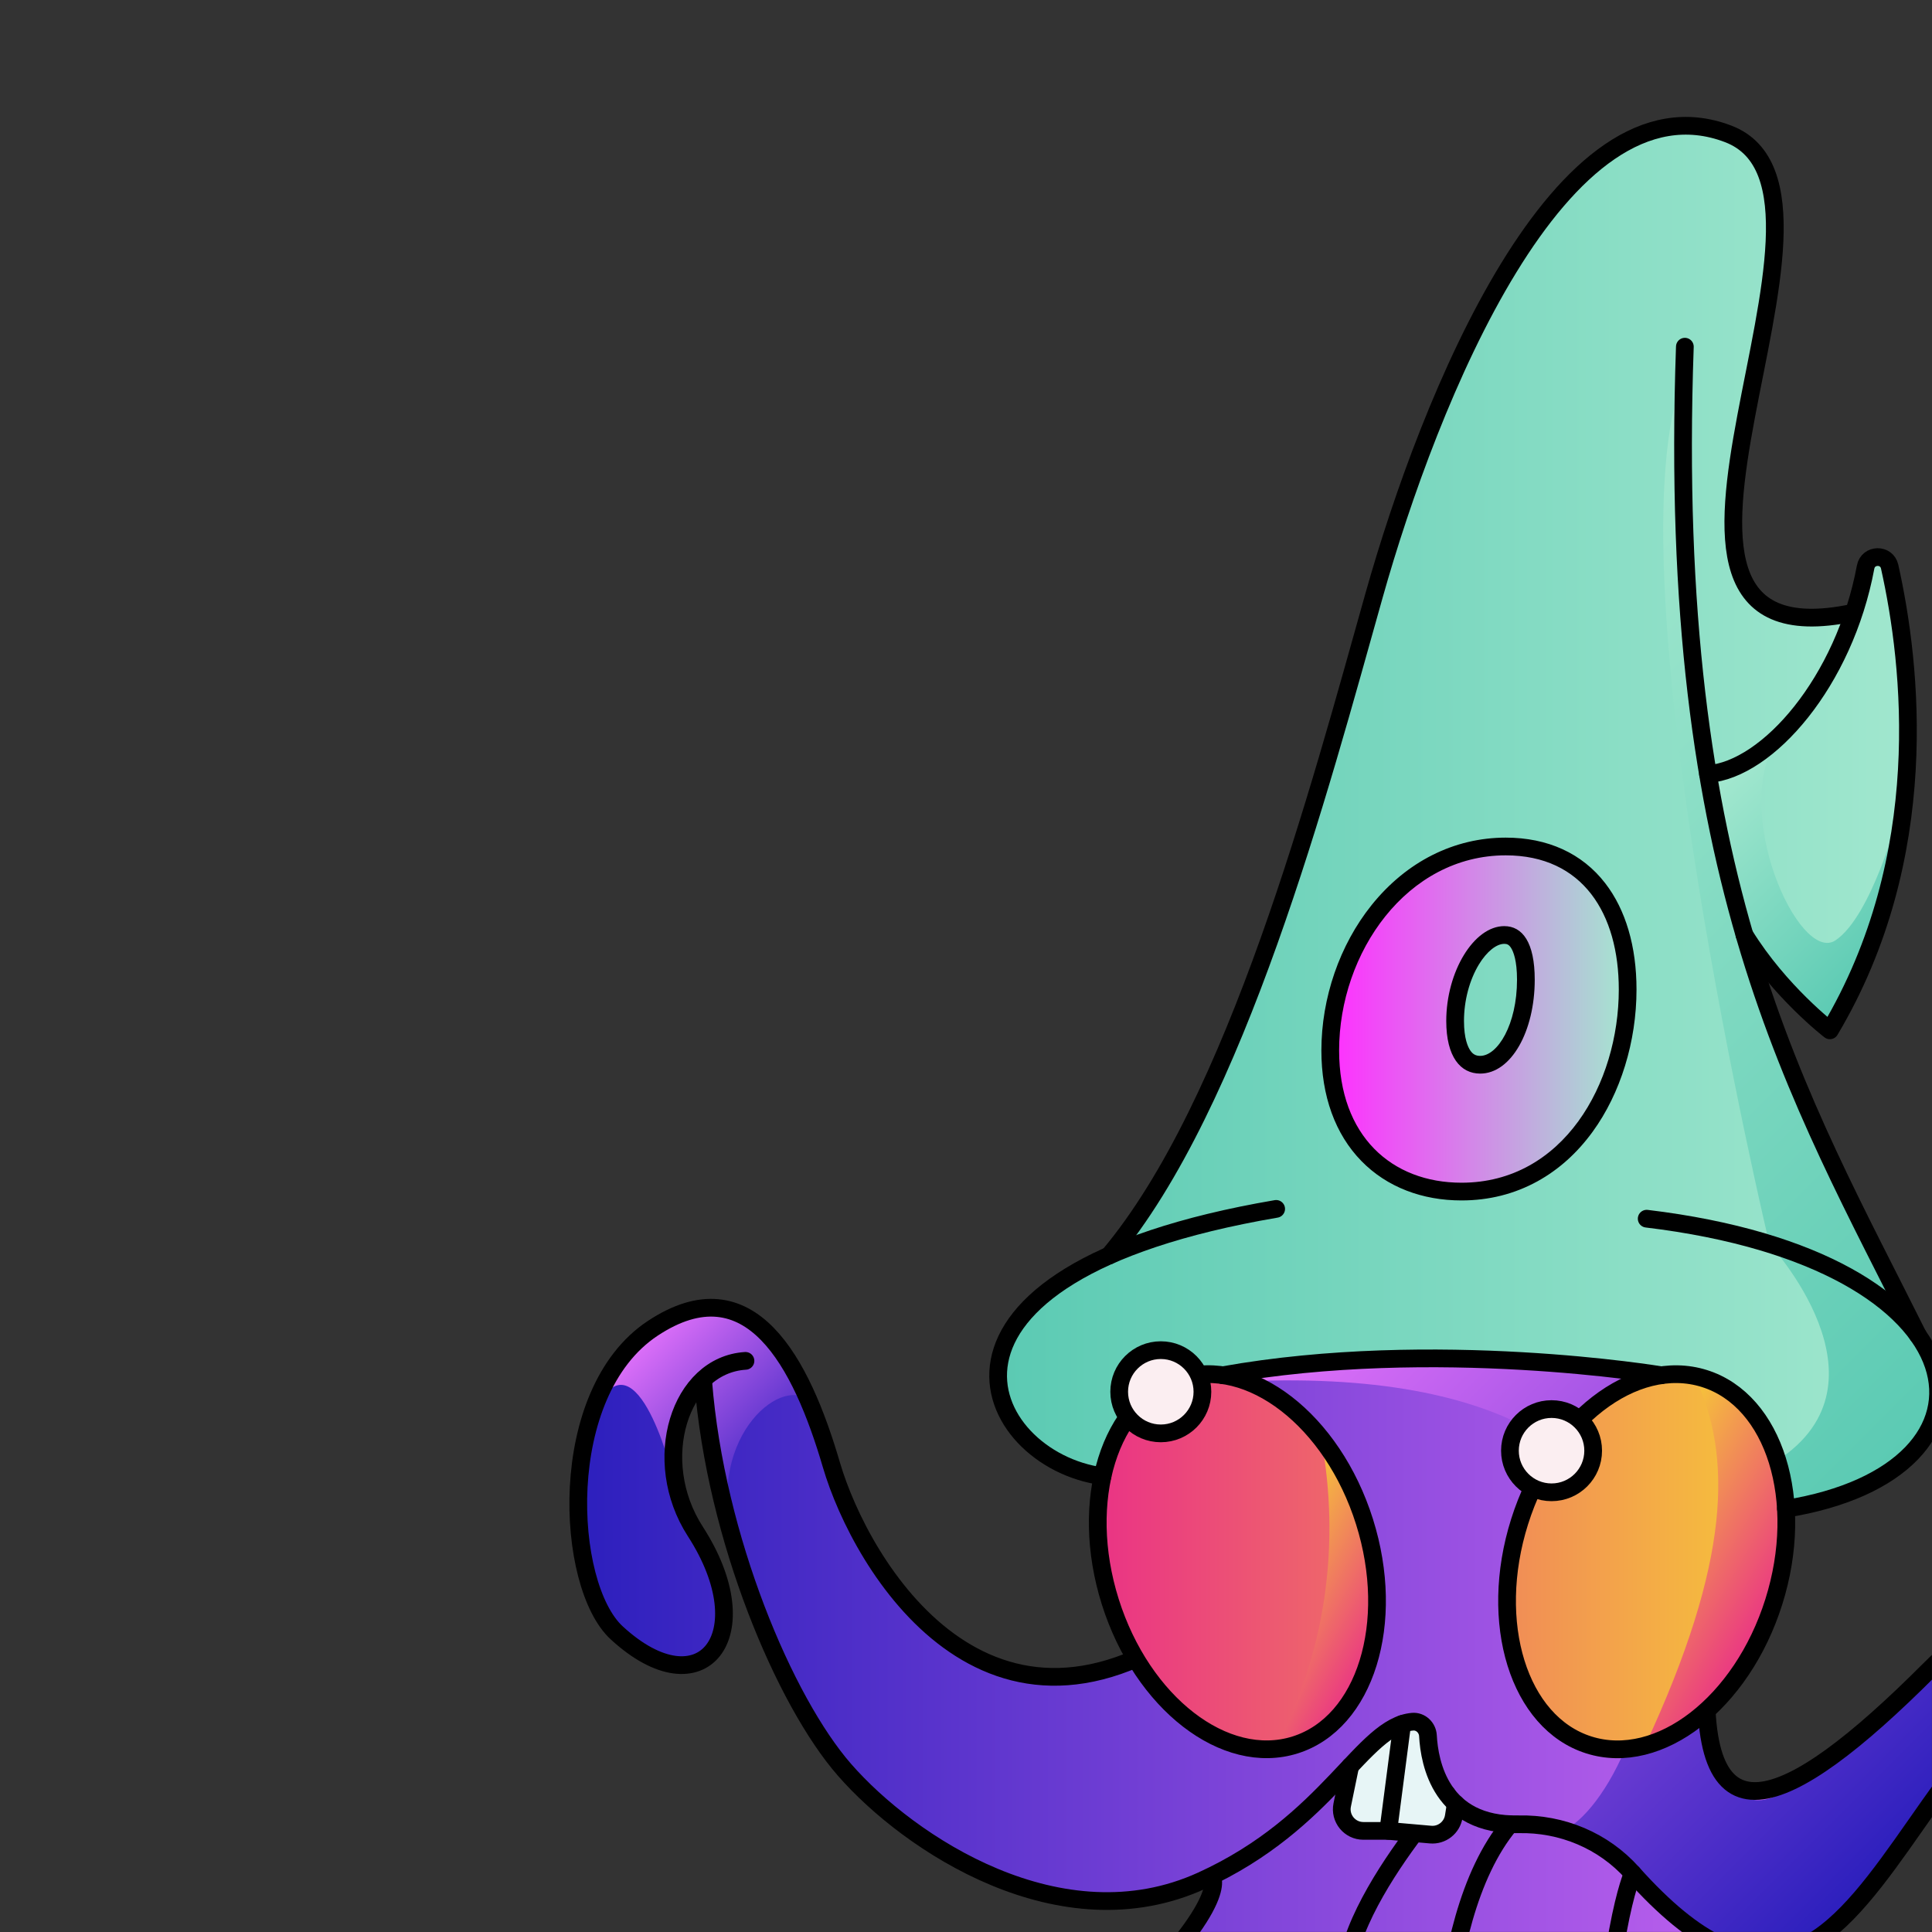 <svg width="2000" height="2000" viewBox="0 0 2000 2000" fill="none" xmlns="http://www.w3.org/2000/svg">
<rect x="0" y="0" width="2000" height="2000" fill="#333333" stroke="none"/>
<g clip-path="url(#clip0_655_1960)">
<mask id="mask0_655_1960" style="mask-type:luminance" maskUnits="userSpaceOnUse" x="0" y="0" width="2000" height="2000">
<path d="M2000 0H0V2000H2000V0Z" fill="white"/>
</mask>
<g mask="url(#mask0_655_1960)">
<path d="M1889.27 1553.03C1872.21 1554.75 1862.19 1557.8 1855.81 1564.7C1851.44 1533.26 1844.69 1497.12 1819.89 1469.68C1756.16 1399.09 1411.55 1407.82 1411.55 1407.82C1215.49 1401 1175.39 1441.1 1143.29 1511.98C1093.25 1577.03 959.3 1400.74 1090.13 1332.47C1214.76 1278.21 1290.19 1037.02 1391.01 715.011C1391.01 715.011 1426.12 573.211 1466.95 479.511C1507.78 385.851 1594.22 166.121 1703.18 137.841C1899.46 96.381 1834.23 287.201 1809.02 430.901C1783.78 574.611 1796.11 619.371 1849.6 635.291C1903.09 651.211 1920.04 633.971 1925.58 612.471C1931.08 590.971 1948.58 554.251 1961.46 612.471C1974.34 670.661 1983.18 829.521 1937.91 974.871C1891.79 1121.88 1865.52 1041.09 1829.9 1001.76C1794.28 962.431 1858.81 1118.39 1877.41 1161.76C1896.01 1205.09 1938.42 1289.07 1961.87 1356.1C2074.87 1462.38 1937.03 1547.28 1889.26 1553.04L1889.27 1553.03Z" fill="url(#paint0_linear_655_1960)"/>
<path d="M1841.08 762.762C1789.77 838.392 1862.41 998.382 1899.98 973.492C1937.55 948.602 1965.51 842.522 1965.51 842.522C1965.51 842.522 1926.69 1092.74 1880.36 1054.91C1833.19 1016.24 1786.23 947.722 1776.73 848.392C1776.73 806.672 1768.04 809.892 1794.77 794.502C1821.51 779.112 1841.08 762.762 1841.08 762.762Z" fill="url(#paint1_linear_655_1960)"/>
<path d="M2107.6 1735.88C2107.6 1735.88 2041.2 1826.54 1946.98 1939.39C1852.77 2052.24 1800.65 2268.05 1697.63 2175.05C1653.68 2135.39 1684.94 1954.87 1671.94 2015.5C1658.86 2076.54 1492.78 2283.19 1492.78 2283.19C1492.78 2283.19 1463.53 1979.5 1548.76 1908.15C1590.49 1873.21 1453.94 2138.61 1429.95 2101.55C1417.44 2142.71 1389.17 1942.07 1376.3 2032.8C1363.46 2123.53 1311.58 2109.62 1311.58 2109.62C1311.58 2109.62 1065.99 2128.26 1123.67 2101.88C1181.38 2075.54 1298.58 1919.12 1244.06 1946.85C1089.02 2008.34 1014.08 1928.01 922.261 1885.16C829.5 1819.5 780.871 1674.17 744.801 1539.82C725.211 1413.69 709.981 1426.12 697.771 1481.78C685.551 1537.4 721.451 1586.34 750.281 1652.05C771.781 1706.42 670.431 1784.61 617.381 1658.77C564.291 1532.93 630.811 1423.67 630.811 1423.67C756.541 1290.38 797.521 1364.93 849.691 1482.19C901.861 1599.44 908.791 1692.26 1085.56 1732.91C1216.5 1725.54 1165.39 1698.2 1165.39 1698.2C1165.39 1698.2 1120.48 1620.24 1148.07 1504.56C1146.57 1507.31 1144.99 1509.81 1143.3 1511.97C1175.4 1441.09 1215.5 1400.99 1411.56 1407.81C1411.56 1407.81 1756.17 1399.08 1819.9 1469.67C1844.7 1497.11 1851.45 1533.25 1855.82 1564.69C1843.97 1577.42 1844.63 1603.29 1836.23 1658.17C1823.28 1742.7 1750.01 1747.54 1774.34 1817.73C1798.66 1887.95 1905.76 1839.82 1985.48 1740.25C2065.2 1640.68 2107.61 1735.88 2107.61 1735.88H2107.6Z" fill="url(#paint2_linear_655_1960)"/>
<path d="M1679.78 1418.15C1505.84 1406.4 1324.5 1404.93 1290.41 1429.92C1865.89 1405.54 1708.8 1857.95 1615.95 1896.26C1714.56 1941.72 1781.78 2040.06 1799.24 2034.59C1816.7 2029.13 1854.52 2087.28 2041.99 1808.95C2039.62 1706.81 2060.11 1674.03 1952.21 1768.27C1844.31 1862.51 1819.21 1893.03 1780.55 1832.01C1741.88 1771 1756.91 1583.89 1756.91 1583.89C1756.91 1583.89 1850.74 1418.44 1679.79 1418.15H1679.78Z" fill="url(#paint3_linear_655_1960)"/>
<path d="M837.161 1449.87C807.441 1423.37 727.061 1492.07 761.011 1601.74C761.011 1601.74 734.331 1493.02 731.151 1461.67C727.971 1430.32 695.171 1442.42 695.121 1522.96C695.121 1522.96 655.841 1368.08 613.031 1466.17C613.031 1466.17 682.941 1278.95 797.801 1384.6C833.301 1426.93 837.151 1449.87 837.151 1449.87H837.161Z" fill="url(#paint4_linear_655_1960)"/>
<path d="M1743.24 389.07C1663.44 583.92 1831.68 1287.72 1831.68 1287.72C1831.68 1287.72 1964.46 1430.66 1839.94 1511.87C1839.94 1511.87 1833.61 1575.75 1889.26 1553.04C1944.9 1530.33 2063 1491.47 1972.88 1357.21C1898.47 1216.34 1721.77 899.04 1743.25 389.08L1743.24 389.07Z" fill="url(#paint5_linear_655_1960)"/>
<path d="M1768.11 1711.9C1752.17 1917.85 1846.93 1879.18 1997.4 1728.44C2149.53 1576.03 2313.67 1616.71 2313.67 1616.71" stroke="black" stroke-width="18.34" stroke-linecap="round" stroke-linejoin="round"/>
<path d="M1254.86 1943.64C1254.86 1943.64 1276.2 1973.32 1127.33 2109.62" stroke="black" stroke-width="18.34" stroke-linecap="round" stroke-linejoin="round"/>
<path d="M1497.85 1857.11C1493.73 1859.71 1330.36 2045.6 1420.44 2094.94" stroke="black" stroke-width="18.34" stroke-linecap="round" stroke-linejoin="round"/>
<path d="M1563.08 1888.42C1476.51 1991.9 1492.78 2231.23 1492.78 2231.23" stroke="black" stroke-width="18.34" stroke-linecap="round" stroke-linejoin="round"/>
<path d="M1690.26 1939.39C1690.26 1939.39 1661.34 2000.77 1653.63 2231.23" stroke="black" stroke-width="18.34" stroke-linecap="round" stroke-linejoin="round"/>
<path d="M1393.56 1848.52C1405.9 1811.52 1464.63 1759.47 1478.89 1804.76C1493.15 1850.05 1512.37 1867.31 1507.03 1884.15C1501.69 1901 1506.55 1900.82 1468.39 1898.07C1430.23 1895.32 1387.94 1900.8 1386.7 1881.86C1385.46 1862.92 1393.57 1848.52 1393.57 1848.52H1393.56Z" fill="#E7F5F6"/>
<path d="M727.973 1430.31C740.703 1592.67 812.473 1761.32 874.113 1831.97C941.333 1909.04 1098.55 2013.16 1244.05 1946.85C1376.56 1886.47 1409.87 1787.04 1462.17 1782.31C1470.61 1781.55 1477.77 1788.37 1478.22 1796.83C1479.72 1825.29 1491.89 1890.28 1571.92 1888.5C1616.82 1887.5 1659.9 1905.43 1689.83 1938.93C1960.4 2241.77 1962.43 1641.18 2292.28 1688.21" stroke="black" stroke-width="18.34" stroke-linecap="round" stroke-linejoin="round"/>
<path d="M771.712 1408.76C703.442 1413.03 672.402 1511.95 719.812 1585.37C789.142 1692.74 726.532 1771.34 638.462 1690.37C584.782 1641.03 574.682 1441.96 675.662 1375.11C776.642 1308.26 829.572 1410.36 860.622 1516.29C891.672 1622.21 1023.95 1842.28 1245.93 1675.35" stroke="black" stroke-width="18.34" stroke-linecap="round" stroke-linejoin="round"/>
<path d="M1412.51 1575.22C1445.53 1679.96 1413.4 1783.45 1340.73 1806.36C1268.06 1829.27 1182.38 1762.93 1149.36 1658.19C1116.34 1553.45 1148.47 1449.96 1221.14 1427.05C1293.81 1404.14 1379.49 1470.48 1412.51 1575.22ZM1573.07 1575.22C1540.05 1679.96 1572.18 1783.45 1644.85 1806.36C1717.52 1829.27 1803.2 1762.93 1836.22 1658.19C1869.24 1553.45 1837.11 1449.96 1764.44 1427.05C1691.77 1404.14 1606.09 1470.48 1573.07 1575.22Z" fill="url(#paint6_linear_655_1960)"/>
<path d="M1340.71 1806.36C1333.67 1808.56 1326.51 1809.96 1319.28 1810.51C1372.7 1711.86 1387.7 1598.09 1367.74 1489.38C1386.52 1513.15 1402.12 1542.28 1412.5 1575.23C1445.52 1679.97 1413.38 1783.47 1340.7 1806.36H1340.71Z" fill="url(#paint7_linear_655_1960)"/>
<path d="M1836.22 1658.18C1811.79 1735.7 1758.48 1792.16 1703.01 1806.99C1791.54 1616.65 1793.7 1507.18 1754.12 1424.45C1757.57 1425.11 1761.02 1425.99 1764.43 1427.05C1837.11 1449.98 1869.25 1553.44 1836.23 1658.18H1836.22Z" fill="url(#paint8_linear_655_1960)"/>
<path d="M1340.74 1806.34C1413.4 1783.43 1445.54 1679.94 1412.51 1575.2C1379.49 1470.45 1293.81 1404.11 1221.14 1427.03C1148.47 1449.94 1116.34 1553.42 1149.36 1658.17C1182.39 1762.91 1268.07 1829.25 1340.74 1806.34Z" stroke="black" stroke-width="18.34" stroke-linecap="round" stroke-linejoin="round"/>
<path d="M1836.23 1658.21C1869.25 1553.47 1837.12 1449.98 1764.45 1427.07C1691.78 1404.16 1606.1 1470.5 1573.08 1575.24C1540.05 1679.99 1572.19 1783.47 1644.85 1806.38C1717.52 1829.3 1803.2 1762.96 1836.23 1658.21Z" stroke="black" stroke-width="18.34" stroke-linecap="round" stroke-linejoin="round"/>
<path d="M1141.34 1528.22C1014.99 1511.13 923.362 1319.3 1321.08 1251.44" stroke="black" stroke-width="18.34" stroke-linecap="round" stroke-linejoin="round"/>
<path d="M1848.77 1561.87C2091.19 1522.83 2061.94 1304.47 1704.64 1261.58" stroke="black" stroke-width="18.34" stroke-linecap="round" stroke-linejoin="round"/>
<path d="M1148.08 1299.78C1280.14 1142.64 1365.92 817.05 1422.46 616.24C1479 415.43 1615.47 72.29 1788.99 138.58C1949.08 199.74 1635.56 693.22 1917.18 634.54" stroke="black" stroke-width="18.34" stroke-linecap="round" stroke-linejoin="round"/>
<path d="M1985.47 1382.29C1861.14 1132.9 1724.66 912.591 1744.16 358.891" stroke="black" stroke-width="18.34" stroke-linecap="round" stroke-linejoin="round"/>
<path d="M1768.11 801.36C1830.14 796.5 1909.22 705.55 1931.26 587.09C1933.79 573.51 1953.13 573.08 1956.15 586.57C1978.84 687.97 2001.52 886.5 1894.28 1066.6C1894.28 1066.6 1842.14 1026.6 1805.82 967.64" stroke="black" stroke-width="18.34" stroke-linecap="round" stroke-linejoin="round"/>
<path d="M1265.79 1423.66C1485.15 1384.36 1719.78 1423.66 1719.78 1423.66" stroke="black" stroke-width="18.34" stroke-linecap="round" stroke-linejoin="round"/>
<path d="M1201.66 1483.83C1225.45 1483.83 1244.74 1464.54 1244.74 1440.75C1244.74 1416.96 1225.45 1397.67 1201.66 1397.67C1177.87 1397.67 1158.58 1416.96 1158.58 1440.75C1158.58 1464.54 1177.87 1483.83 1201.66 1483.83Z" fill="#FBEEF1" stroke="black" stroke-width="18.34" stroke-linecap="round" stroke-linejoin="round"/>
<path d="M1606.16 1544.83C1629.95 1544.83 1649.24 1525.54 1649.24 1501.75C1649.24 1477.96 1629.95 1458.67 1606.16 1458.67C1582.37 1458.67 1563.08 1477.96 1563.08 1501.75C1563.08 1525.54 1582.37 1544.83 1606.16 1544.83Z" fill="#FBEEF1" stroke="black" stroke-width="18.34" stroke-linecap="round" stroke-linejoin="round"/>
<path d="M1512.93 1233.52C1473.78 1233.52 1440.24 1220.38 1415.93 1195.52C1390.5 1169.52 1377.06 1132.15 1377.06 1087.46C1377.06 1035.06 1395.25 982.311 1426.97 942.751C1461.33 899.891 1508.13 876.281 1558.73 876.281C1599.29 876.281 1632.4 891.371 1654.46 919.911C1674.39 945.701 1684.93 981.821 1684.93 1024.36C1684.93 1076.36 1669.01 1128.06 1641.26 1166.19C1626.11 1187.01 1607.93 1203.36 1587.24 1214.79C1564.74 1227.21 1539.74 1233.51 1512.93 1233.51V1233.52ZM1557.21 967.901C1545.5 967.901 1533.1 977.241 1523.19 993.521C1512.48 1011.13 1506.34 1034.24 1506.34 1056.94C1506.34 1070.55 1508.87 1102.22 1532.28 1102.22C1558.37 1102.22 1579.59 1062.73 1579.59 1014.2C1579.59 993.081 1575.71 967.911 1557.21 967.911V967.901Z" fill="url(#paint9_linear_655_1960)"/>
<path d="M1558.74 885.449C1638.63 885.449 1675.77 945.999 1675.77 1024.36C1675.77 1121.55 1618.28 1224.34 1512.94 1224.34C1440.68 1224.34 1386.24 1176 1386.24 1087.46C1386.24 986.199 1456.46 885.449 1558.74 885.449ZM1532.27 1111.38C1564.33 1111.38 1588.75 1067.62 1588.75 1014.19C1588.75 975.519 1576.03 958.719 1557.2 958.719C1525.65 958.719 1497.16 1006.05 1497.16 1056.93C1497.16 1094.08 1511.91 1111.38 1532.27 1111.38ZM1558.74 867.109C1505.3 867.109 1455.96 891.939 1419.82 937.009C1386.82 978.169 1367.89 1033.01 1367.89 1087.46C1367.89 1134.6 1382.23 1174.18 1409.37 1201.93C1422.43 1215.29 1438.13 1225.58 1456.02 1232.51C1473.44 1239.26 1492.59 1242.69 1512.93 1242.69C1541.31 1242.69 1567.81 1236.01 1591.68 1222.83C1613.56 1210.75 1632.73 1193.52 1648.68 1171.6C1677.55 1131.93 1694.11 1078.27 1694.11 1024.37C1694.11 979.779 1682.91 941.719 1661.72 914.309C1637.86 883.429 1602.24 867.109 1558.73 867.109H1558.74ZM1532.27 1093.04C1527.81 1093.04 1524.79 1091.42 1522.15 1087.62C1519.67 1084.05 1515.51 1075.32 1515.51 1056.93C1515.51 1035.87 1521.17 1014.49 1531.03 998.279C1538.99 985.199 1549.02 977.069 1557.21 977.069C1560.03 977.069 1562.11 977.799 1564.4 981.539C1566.65 985.209 1570.41 994.319 1570.41 1014.19C1570.41 1060.66 1550.31 1093.04 1532.27 1093.04Z" fill="black"/>
<path d="M1397.72 1828.32L1389.45 1868.46C1386.59 1882.33 1397.19 1895.33 1411.35 1895.33H1437.12L1451.53 1784.64" stroke="black" stroke-width="18.34" stroke-linecap="round" stroke-linejoin="round"/>
<path d="M1507.02 1867.31L1504.94 1880.4C1503.1 1892 1492.6 1900.2 1480.9 1899.17L1437.12 1895.32" stroke="black" stroke-width="18.34" stroke-linecap="round" stroke-linejoin="round"/>
</g>
</g>
<defs>
<linearGradient id="paint0_linear_655_1960" x1="1034.41" y1="848.381" x2="2005.28" y2="848.381" gradientUnits="userSpaceOnUse">
<stop stop-color="#5BCAB3"/>
<stop offset="1" stop-color="#A3E8CF"/>
</linearGradient>
<linearGradient id="paint1_linear_655_1960" x1="1964.22" y1="990.842" x2="1778.75" y2="805.372" gradientUnits="userSpaceOnUse">
<stop stop-color="#5BCAB3"/>
<stop offset="1" stop-color="#A3E8CF"/>
</linearGradient>
<linearGradient id="paint2_linear_655_1960" x1="596.821" y1="1817.94" x2="2107.6" y2="1817.94" gradientUnits="userSpaceOnUse">
<stop stop-color="#2C1FBD"/>
<stop offset="1" stop-color="#E171FA"/>
</linearGradient>
<linearGradient id="paint3_linear_655_1960" x1="1955.17" y1="1934.48" x2="1370.51" y2="1349.81" gradientUnits="userSpaceOnUse">
<stop stop-color="#2C1FBD"/>
<stop offset="1" stop-color="#E171FA"/>
</linearGradient>
<linearGradient id="paint4_linear_655_1960" x1="821.391" y1="1541.35" x2="664.041" y2="1384" gradientUnits="userSpaceOnUse">
<stop stop-color="#2C1FBD"/>
<stop offset="1" stop-color="#E171FA"/>
</linearGradient>
<linearGradient id="paint5_linear_655_1960" x1="2154.87" y1="1328.2" x2="1479.49" y2="652.82" gradientUnits="userSpaceOnUse">
<stop stop-color="#5BCAB3"/>
<stop offset="1" stop-color="#A3E8CF"/>
</linearGradient>
<linearGradient id="paint6_linear_655_1960" x1="1136.37" y1="1616.7" x2="1849.2" y2="1616.7" gradientUnits="userSpaceOnUse">
<stop stop-color="#EA3385"/>
<stop offset="1" stop-color="#F6C937"/>
</linearGradient>
<linearGradient id="paint7_linear_655_1960" x1="1432.66" y1="1701.41" x2="1292.17" y2="1620.29" gradientUnits="userSpaceOnUse">
<stop stop-color="#EA3385"/>
<stop offset="1" stop-color="#F6C937"/>
</linearGradient>
<linearGradient id="paint8_linear_655_1960" x1="1834.84" y1="1674.06" x2="1666.2" y2="1576.7" gradientUnits="userSpaceOnUse">
<stop stop-color="#EA3385"/>
<stop offset="1" stop-color="#F6C937"/>
</linearGradient>
<linearGradient id="paint9_linear_655_1960" x1="1377.06" y1="1054.9" x2="1684.94" y2="1054.9" gradientUnits="userSpaceOnUse">
<stop stop-color="#FF2EFF"/>
<stop offset="1" stop-color="#A3E8CF"/>
</linearGradient>
<clipPath id="clip0_655_1960">
<rect width="2000" height="2000" fill="white"/>
</clipPath>
</defs>
</svg>
